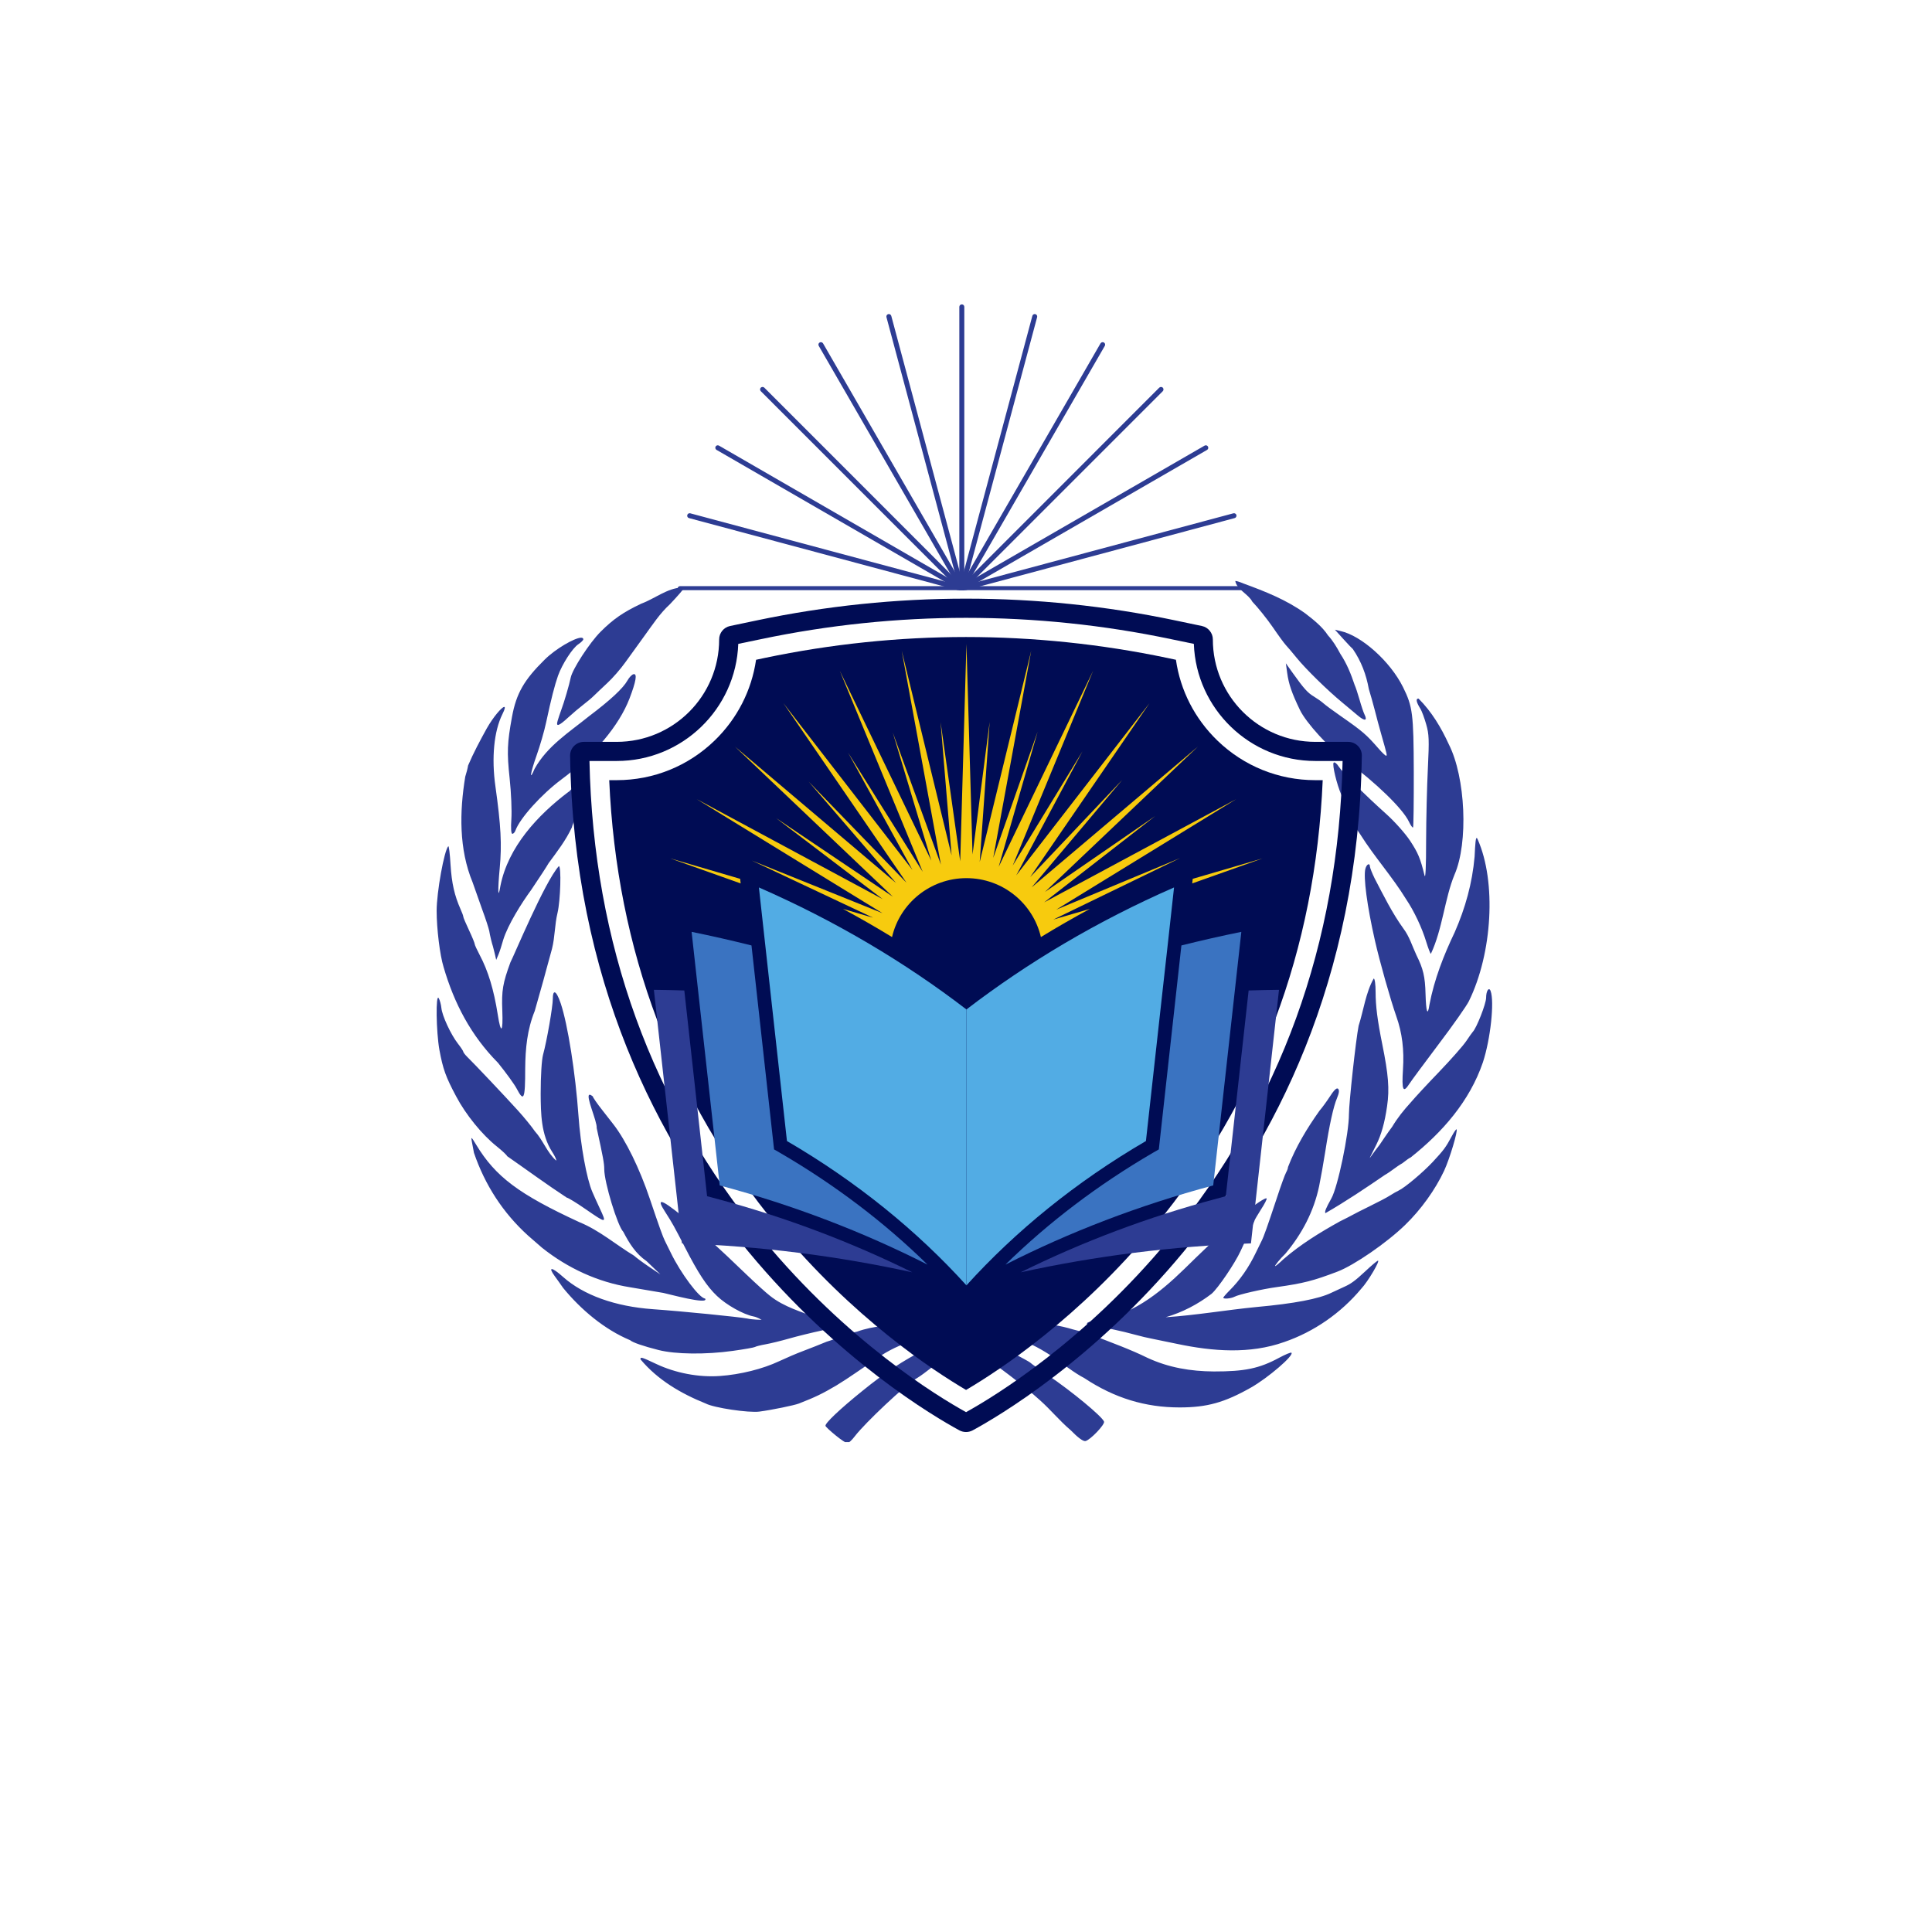 <?xml version="1.0" encoding="UTF-8"?>
<svg xmlns="http://www.w3.org/2000/svg" xmlns:xlink="http://www.w3.org/1999/xlink" width="120px" height="120px" viewBox="0 0 120 120" version="1.1">
<defs>
<clipPath id="clip1">
  <path d="M 27.055 36.047 L 92.801 36.047 L 92.801 89.57 L 27.055 89.57 Z M 27.055 36.047 "/>
</clipPath>
<clipPath id="clip2">
  <path d="M 35.402 37.121 L 84.605 37.121 L 84.605 88.961 L 35.402 88.961 Z M 35.402 37.121 "/>
</clipPath>
<clipPath id="clip3">
  <path d="M 40.586 61.441 L 56.961 61.441 L 56.961 79.039 L 40.586 79.039 Z M 40.586 61.441 "/>
</clipPath>
<clipPath id="clip4">
  <path d="M 47.109 55.105 L 60.105 55.105 L 60.105 79.836 L 47.109 79.836 Z M 47.109 55.105 "/>
</clipPath>
<clipPath id="clip5">
  <path d="M 63.359 61.457 L 79.441 61.457 L 79.441 79.039 L 63.359 79.039 Z M 63.359 61.457 "/>
</clipPath>
<clipPath id="clip6">
  <path d="M 60 55.105 L 72.961 55.105 L 72.961 79.836 L 60 79.836 Z M 60 55.105 "/>
</clipPath>
<clipPath id="clip7">
  <path d="M 41.602 39.996 L 78.719 39.996 L 78.719 58.238 L 41.602 58.238 Z M 41.602 39.996 "/>
</clipPath>
<clipPath id="clip8">
  <path d="M 42.086 36.16 L 77.367 36.16 L 77.367 36.656 L 42.086 36.656 Z M 42.086 36.16 "/>
</clipPath>
<clipPath id="clip9">
  <path d="M 59.52 31.68 L 76.801 31.68 L 76.801 36.656 L 59.52 36.656 Z M 59.52 31.68 "/>
</clipPath>
<clipPath id="clip10">
  <path d="M 59.52 27.52 L 75.199 27.52 L 75.199 36.656 L 59.52 36.656 Z M 59.52 27.52 "/>
</clipPath>
<clipPath id="clip11">
  <path d="M 59.52 24 L 72.32 24 L 72.32 36.656 L 59.52 36.656 Z M 59.52 24 "/>
</clipPath>
<clipPath id="clip12">
  <path d="M 59.52 21.121 L 68.801 21.121 L 68.801 36.656 L 59.52 36.656 Z M 59.52 21.121 "/>
</clipPath>
<clipPath id="clip13">
  <path d="M 59.52 19.199 L 64.641 19.199 L 64.641 36.656 L 59.52 36.656 Z M 59.52 19.199 "/>
</clipPath>
<clipPath id="clip14">
  <path d="M 59.52 18.895 L 60 18.895 L 60 36.656 L 59.52 36.656 Z M 59.52 18.895 "/>
</clipPath>
<clipPath id="clip15">
  <path d="M 55.039 19.199 L 60 19.199 L 60 36.656 L 55.039 36.656 Z M 55.039 19.199 "/>
</clipPath>
<clipPath id="clip16">
  <path d="M 50.559 21.121 L 60 21.121 L 60 36.656 L 50.559 36.656 Z M 50.559 21.121 "/>
</clipPath>
<clipPath id="clip17">
  <path d="M 47.039 24 L 60 24 L 60 36.656 L 47.039 36.656 Z M 47.039 24 "/>
</clipPath>
<clipPath id="clip18">
  <path d="M 44.16 27.52 L 60 27.52 L 60 36.656 L 44.16 36.656 Z M 44.16 27.52 "/>
</clipPath>
<clipPath id="clip19">
  <path d="M 42.559 31.68 L 60 31.68 L 60 36.656 L 42.559 36.656 Z M 42.559 31.68 "/>
</clipPath>
</defs>
<g id="surface1">
<rect x="0" y="0" width="120" height="120" style="fill:rgb(100%,100%,100%);fill-opacity:1;stroke:none;"/>
<g clip-path="url(#clip1)" clip-rule="nonzero">
<path style=" stroke:none;fill-rule:nonzero;fill:rgb(17.647%,23.529%,57.647%);fill-opacity:1;" d="M 76.746 36.086 C 76.738 36.09 76.73 36.09 76.727 36.09 C 76.812 36.609 77.539 36.898 77.781 37.367 C 78.121 37.719 78.691 38.43 79.047 38.945 C 79.398 39.461 79.773 39.973 79.875 40.078 C 79.977 40.184 80.27 40.531 80.531 40.852 C 81.09 41.543 82.453 42.879 83.359 43.625 C 83.715 43.918 84.145 44.277 84.312 44.422 C 84.766 44.812 84.957 44.785 84.746 44.363 C 84.691 44.254 84.551 43.84 84.441 43.449 C 84.328 43.059 84.195 42.656 84.145 42.559 C 83.91 41.859 83.656 41.223 83.246 40.602 C 83.027 40.191 82.785 39.793 82.484 39.465 C 82.125 38.914 81.559 38.473 81.066 38.094 C 79.879 37.246 78.586 36.738 77.234 36.242 C 77.016 36.148 76.812 36.086 76.746 36.086 Z M 42.324 36.496 C 41.457 36.527 40.633 37.203 39.836 37.492 C 38.711 38.023 38.086 38.457 37.301 39.242 C 36.625 39.918 35.559 41.555 35.449 42.086 C 35.359 42.527 35.039 43.625 34.859 44.098 C 34.777 44.328 34.672 44.633 34.633 44.777 C 34.523 45.164 34.699 45.109 35.289 44.566 C 35.578 44.301 36 43.945 36.23 43.77 C 36.457 43.598 36.754 43.348 36.887 43.215 C 37.02 43.082 37.395 42.73 37.719 42.426 C 38.043 42.129 38.547 41.551 38.836 41.145 C 39.125 40.738 39.672 39.988 40.043 39.473 C 40.535 38.797 40.988 38.098 41.609 37.531 C 42.102 37.012 42.5 36.547 42.5 36.5 C 42.441 36.492 42.383 36.492 42.324 36.496 Z M 82.914 39.113 L 83.43 39.684 C 83.715 40 83.984 40.281 84.027 40.312 C 84.547 41.07 84.859 41.898 85.02 42.797 C 85.113 43.09 85.277 43.676 85.387 44.098 C 85.492 44.52 85.68 45.215 85.801 45.637 C 86.16 46.898 86.168 46.938 86.09 46.938 C 86.047 46.938 85.844 46.746 85.637 46.508 C 84.867 45.625 84.66 45.441 83.254 44.461 C 82.797 44.145 82.328 43.797 82.207 43.688 C 82.086 43.578 81.82 43.391 81.613 43.266 C 81.223 43.035 80.988 42.773 80.289 41.793 L 79.867 41.199 L 79.949 41.793 C 80.043 42.484 80.234 43.043 80.742 44.098 C 81.121 44.887 82.57 46.477 83.609 47.242 C 85.457 48.609 87.129 50.23 87.508 51.031 C 87.617 51.262 87.734 51.426 87.766 51.395 C 87.797 51.367 87.816 49.805 87.812 47.93 C 87.801 44.324 87.742 43.887 87.145 42.68 C 86.355 41.086 84.57 39.484 83.262 39.195 Z M 36.082 39.609 C 35.672 39.629 34.516 40.293 33.836 40.965 C 32.543 42.238 32.066 43.078 31.801 44.527 C 31.504 46.148 31.48 46.719 31.656 48.359 C 31.75 49.234 31.797 50.367 31.762 50.871 C 31.723 51.453 31.746 51.789 31.824 51.789 C 31.891 51.789 31.977 51.695 32.016 51.582 C 32.297 50.816 33.629 49.34 34.859 48.422 C 36.918 46.898 38.445 45.078 39.098 43.391 C 39.508 42.32 39.59 41.824 39.352 41.875 C 39.25 41.895 39.082 42.07 38.973 42.266 C 38.699 42.754 37.914 43.484 36.582 44.488 C 35.355 45.48 33.996 46.328 33.203 47.754 C 32.855 48.582 32.941 48.016 33.324 46.934 C 33.543 46.32 33.812 45.391 33.922 44.867 C 34.23 43.422 34.453 42.555 34.66 41.969 C 34.922 41.238 35.562 40.25 35.926 40.012 C 36.09 39.902 36.23 39.766 36.23 39.707 C 36.23 39.637 36.176 39.609 36.082 39.609 Z M 88.074 43.391 C 87.926 43.414 87.98 43.637 88.234 44.039 C 88.312 44.172 88.473 44.598 88.582 44.984 C 88.762 45.602 88.773 45.957 88.688 47.707 C 88.633 48.812 88.582 50.855 88.578 52.246 C 88.578 53.824 88.543 54.625 88.48 54.375 C 88.219 53.305 88.078 52.973 87.582 52.219 C 87.285 51.77 86.621 51.023 86.105 50.562 C 84.738 49.336 83.395 47.996 83.148 47.609 C 83.031 47.422 82.891 47.316 82.836 47.371 C 82.73 47.477 83.031 48.73 83.312 49.363 C 83.629 50.246 83.945 51.074 84.496 51.836 C 85.371 53.223 86.48 54.457 87.336 55.852 C 87.828 56.582 88.324 57.629 88.586 58.5 C 88.711 58.906 88.84 59.238 88.875 59.242 C 89.594 57.723 89.734 55.801 90.34 54.332 C 91.211 52.348 91.031 48.281 89.988 46.23 C 89.516 45.195 88.922 44.203 88.109 43.391 C 88.098 43.391 88.082 43.387 88.074 43.391 Z M 31.305 43.91 C 31.148 43.945 30.648 44.516 30.234 45.242 C 29.82 45.992 29.406 46.766 29.074 47.547 C 29.051 47.699 28.973 48.012 28.898 48.238 C 28.539 50.418 28.5 52.742 29.355 54.805 C 29.488 55.195 29.762 55.969 29.961 56.52 C 30.168 57.074 30.355 57.66 30.387 57.82 C 30.43 58.098 30.562 58.633 30.613 58.766 C 30.625 58.801 30.676 59.008 30.73 59.227 L 30.82 59.621 L 30.961 59.285 C 31.039 59.102 31.168 58.691 31.254 58.383 C 31.543 57.434 32.422 56.051 32.988 55.281 C 33.504 54.52 33.992 53.766 34.078 53.609 C 34.602 52.895 35.145 52.199 35.52 51.391 C 35.52 51.332 35.672 50.957 35.859 50.562 C 36.438 49.328 36.77 47.887 36.48 47.887 C 36.422 47.887 36.156 48.176 35.887 48.535 C 35.613 48.891 35.355 49.188 35.305 49.188 C 33.391 50.633 31.562 52.605 31.082 55.023 C 30.93 55.949 30.906 55.328 31.039 53.918 C 31.176 52.457 31.113 51.281 30.773 48.855 C 30.52 47.074 30.68 45.414 31.207 44.355 C 31.375 44.02 31.387 43.891 31.305 43.91 Z M 91.719 52.047 C 91.66 52.047 91.629 52.359 91.59 53.207 C 91.445 54.855 91.016 56.395 90.355 57.902 C 89.668 59.34 89.082 60.836 88.785 62.406 C 88.676 63.148 88.574 62.875 88.543 61.742 C 88.516 60.656 88.398 60.168 87.977 59.324 C 87.715 58.766 87.547 58.172 87.164 57.668 C 86.469 56.707 85.93 55.609 85.387 54.57 C 85.227 54.242 85.094 53.91 85.09 53.828 C 85.086 53.57 84.879 53.672 84.805 53.965 C 84.676 54.488 84.91 56.258 85.398 58.414 C 85.691 59.711 86.352 62.051 86.734 63.145 C 87.09 64.152 87.223 65.215 87.141 66.426 C 87.059 67.727 87.148 67.922 87.539 67.316 C 87.652 67.137 88.477 66.027 89.363 64.848 C 90.254 63.672 91.094 62.473 91.234 62.188 C 92.703 59.191 92.945 54.762 91.785 52.145 C 91.758 52.082 91.738 52.047 91.719 52.047 Z M 27.844 52.562 C 27.59 52.816 27.121 55.418 27.121 56.574 C 27.121 57.691 27.324 59.332 27.551 60.062 C 28.203 62.309 29.246 64.312 30.93 66.012 C 31.43 66.629 31.953 67.352 32.094 67.621 C 32.539 68.473 32.621 68.277 32.621 66.367 C 32.633 65.121 32.742 63.957 33.215 62.789 L 33.566 61.547 C 33.66 61.223 33.824 60.637 33.926 60.246 C 34.031 59.855 34.191 59.266 34.285 58.934 C 34.473 58.195 34.449 57.438 34.629 56.699 C 34.812 55.934 34.875 53.797 34.711 53.797 C 33.824 54.781 31.891 59.434 31.703 59.773 C 31.23 61.059 31.148 61.531 31.199 62.77 C 31.254 64.133 31.109 64.262 30.918 63.027 C 30.672 61.465 30.32 60.305 29.789 59.305 C 29.621 58.988 29.484 58.688 29.484 58.633 C 29.484 58.578 29.328 58.195 29.133 57.781 C 28.938 57.367 28.777 56.992 28.777 56.941 C 28.777 56.891 28.703 56.684 28.609 56.48 C 28.23 55.625 28.055 54.859 27.984 53.711 C 27.945 53.043 27.883 52.523 27.844 52.562 Z M 85.324 60.777 C 84.828 61.648 84.691 62.77 84.387 63.711 C 84.215 64.578 83.785 68.5 83.785 69.207 C 83.785 70.414 83.094 73.73 82.691 74.441 C 82.344 75.062 82.266 75.262 82.324 75.352 C 83.594 74.621 84.836 73.785 86.035 72.965 C 86.406 72.758 86.723 72.461 87.098 72.254 C 87.344 72.059 87.574 71.898 87.609 71.898 C 89.586 70.332 91.281 68.402 92.105 65.984 C 92.578 64.551 92.832 62.203 92.582 61.547 C 92.48 61.281 92.305 61.547 92.305 61.977 C 92.301 62.352 91.711 63.855 91.477 64.09 C 91.441 64.125 91.258 64.387 91.062 64.676 C 90.867 64.965 90.113 65.816 89.391 66.57 C 88.668 67.32 87.875 68.176 87.629 68.469 C 87.191 68.949 86.805 69.426 86.469 69.988 C 86.188 70.359 85.734 71.043 85.688 71.109 C 85.301 71.602 85.102 71.91 85.078 71.926 C 85.082 71.891 85.223 71.637 85.488 71.094 C 85.789 70.488 86.004 69.758 86.156 68.695 C 86.309 67.633 86.238 66.75 85.855 64.859 C 85.555 63.371 85.441 62.48 85.441 61.621 C 85.441 61.141 85.391 60.777 85.324 60.777 Z M 34.453 61.637 C 34.379 61.633 34.336 61.762 34.336 62.039 C 34.336 62.531 33.965 64.656 33.73 65.512 C 33.645 65.828 33.582 66.809 33.582 67.938 C 33.59 69.176 33.605 70.465 34.297 71.547 C 34.469 71.809 34.578 72.051 34.543 72.086 C 33.973 71.578 33.734 70.824 33.219 70.262 C 33.027 69.98 32.551 69.395 32.156 68.961 C 31.32 68.039 29.43 66.043 29.043 65.668 C 28.895 65.523 28.777 65.367 28.777 65.328 C 28.777 65.285 28.625 65.055 28.441 64.82 C 28 64.254 27.457 63.082 27.414 62.598 C 27.391 62.387 27.32 62.117 27.25 62 C 27.055 61.664 27.09 64.094 27.293 65.215 C 27.512 66.398 27.684 66.883 28.328 68.09 C 28.926 69.227 29.945 70.48 30.848 71.199 C 31.203 71.484 31.496 71.762 31.496 71.809 C 32.73 72.668 33.973 73.582 35.203 74.387 C 35.281 74.391 35.797 74.703 36.348 75.086 C 37.691 76.012 37.699 76.012 37.25 75.047 C 37.094 74.715 36.887 74.258 36.789 74.027 C 36.438 73.215 36.059 71.133 35.93 69.297 C 35.742 66.648 35.266 63.629 34.828 62.324 C 34.68 61.883 34.543 61.645 34.453 61.637 Z M 83.078 67.609 C 83.062 67.605 83.051 67.609 83.035 67.609 C 82.945 67.633 82.809 67.785 82.621 68.078 C 82.418 68.391 82.121 68.801 81.957 68.988 C 81.184 70.074 80.477 71.246 80 72.488 C 80 72.555 79.949 72.707 79.883 72.82 C 79.816 72.934 79.551 73.66 79.297 74.441 C 78.73 76.148 78.5 76.805 78.359 77.078 C 78.301 77.191 78.141 77.52 78 77.812 C 77.562 78.727 77.02 79.504 76.367 80.156 C 76.152 80.371 75.98 80.574 75.98 80.602 C 75.98 80.699 76.461 80.656 76.676 80.543 C 76.934 80.402 78.402 80.066 79.293 79.945 C 80.957 79.711 81.566 79.555 83.078 78.98 C 84.109 78.586 86.141 77.188 87.277 76.082 C 88.262 75.129 89.145 73.895 89.695 72.723 C 90.039 71.984 90.562 70.238 90.469 70.145 C 90.445 70.121 90.316 70.305 90.18 70.559 C 89.793 71.277 89.68 71.426 88.992 72.168 C 88.375 72.828 87.25 73.773 86.863 73.953 C 86.766 73.996 86.523 74.133 86.328 74.258 C 86.137 74.383 85.574 74.676 85.086 74.914 C 84.602 75.152 84.121 75.395 84.023 75.453 C 83.926 75.512 83.559 75.695 83.215 75.867 C 81.977 76.555 80.766 77.297 79.699 78.227 C 79.461 78.457 79.238 78.641 79.203 78.641 C 79.141 78.641 79.527 78.164 79.832 77.875 C 80.859 76.656 81.605 75.246 81.934 73.672 C 82.035 73.184 82.203 72.227 82.312 71.543 C 82.574 69.855 82.82 68.734 83.047 68.199 C 83.176 67.891 83.195 67.711 83.113 67.629 C 83.105 67.617 83.09 67.609 83.078 67.605 Z M 36.625 67.996 C 36.332 68.008 37.102 69.652 37.062 70.066 C 37.461 71.879 37.531 72.266 37.531 72.621 C 37.531 73.438 38.359 76.156 38.715 76.512 C 39.094 77.238 39.484 77.867 40.164 78.336 L 41.02 79.156 L 40.293 78.668 C 39.895 78.398 39.488 78.094 39.387 77.996 C 38.258 77.316 37.234 76.418 35.984 75.91 C 32.23 74.176 30.777 73.09 29.574 71.098 C 29.277 70.609 29.246 70.582 29.305 70.895 C 29.344 71.09 29.402 71.406 29.438 71.602 C 30.117 73.59 31.234 75.328 32.805 76.75 C 33.145 77.043 33.535 77.383 33.672 77.504 C 35.254 78.762 37.121 79.633 39.129 79.953 L 41.199 80.305 C 41.438 80.348 44.086 81.082 43.793 80.652 C 43.453 80.652 42.277 79.082 41.664 77.812 C 41.523 77.52 41.359 77.191 41.301 77.078 C 41.172 76.82 40.957 76.227 40.363 74.465 C 39.727 72.574 38.863 70.812 38.094 69.828 C 38.043 69.766 37.738 69.371 37.414 68.957 C 37.086 68.543 36.82 68.156 36.82 68.098 C 36.73 68.027 36.668 67.992 36.625 67.996 Z M 78.648 74.43 C 78.457 74.438 77.52 75.117 76.883 75.723 C 76.523 76.059 76.031 76.504 75.781 76.707 C 75.531 76.914 74.535 77.859 73.57 78.809 C 71.953 80.383 70.223 81.75 67.891 82.074 C 67.727 82.074 67.562 82.121 67.527 82.18 C 67.445 82.316 67.742 82.426 68.188 82.426 C 68.523 82.426 69.598 82.652 70.598 82.926 C 70.855 83 71.281 83.098 71.543 83.148 C 71.805 83.199 72.523 83.348 73.141 83.477 C 75.324 83.934 77.621 84.117 79.766 83.355 C 81.621 82.719 83.293 81.551 84.547 80.047 C 84.969 79.602 85.773 78.234 85.574 78.305 C 85.512 78.328 85.172 78.613 84.828 78.938 C 84.164 79.559 83.898 79.75 83.461 79.941 C 83.316 80.004 82.969 80.164 82.691 80.297 C 81.914 80.676 80.379 80.969 78.051 81.18 C 76.168 81.363 74.273 81.695 72.402 81.816 C 73.434 81.516 74.395 81.016 75.254 80.359 C 75.66 80.008 76.703 78.469 77.059 77.695 C 77.164 77.469 77.398 76.961 77.582 76.57 C 77.77 76.18 77.926 75.832 77.926 75.797 C 77.93 75.766 78.109 75.457 78.328 75.113 C 78.551 74.773 78.703 74.469 78.672 74.438 C 78.668 74.434 78.66 74.43 78.648 74.43 Z M 41.086 74.66 C 40.977 74.668 41.051 74.863 41.297 75.246 C 41.793 76.02 41.852 76.137 42.535 77.457 C 43.371 79.09 43.902 79.895 44.531 80.492 C 45.117 81.055 46.18 81.648 46.801 81.766 C 47.031 81.809 47.305 81.977 47.305 81.977 C 47.305 81.977 46.711 81.969 46.406 81.895 C 45.891 81.797 42.387 81.445 40.547 81.316 C 38.207 81.148 36.246 80.445 34.973 79.312 C 34.266 78.68 34.016 78.66 34.457 79.266 C 34.609 79.477 34.848 79.805 34.98 80 C 36.078 81.34 37.539 82.574 39.137 83.242 C 39.293 83.383 39.93 83.605 40.902 83.852 C 41.961 84.121 43.832 84.141 45.512 83.906 C 46.211 83.809 46.836 83.699 46.891 83.664 C 46.949 83.625 47.25 83.551 47.559 83.496 C 47.867 83.441 48.52 83.281 49.008 83.141 C 49.496 83 50.449 82.766 51.129 82.621 L 52.363 82.355 L 51.781 82.207 C 51.457 82.125 51.02 81.98 50.809 81.887 C 49.789 81.473 48.707 81.191 47.824 80.484 C 47.598 80.312 46.93 79.707 46.34 79.141 C 44.777 77.629 43.234 76.219 42.422 75.566 C 41.656 74.949 41.223 74.648 41.086 74.66 Z M 63.488 82.16 C 62.852 82.172 62.16 82.234 61.426 82.359 C 61.266 82.391 60.941 82.453 60.707 82.531 C 59.984 82.77 59.785 82.777 59.328 82.574 C 58.965 82.414 58.453 82.273 56.52 82.27 C 55.391 82.289 54.293 82.332 53.23 82.711 C 52.578 82.84 51.977 83.148 51.344 83.336 C 50.938 83.504 50.277 83.766 49.883 83.914 C 49.484 84.062 48.82 84.348 48.395 84.547 C 47.379 85.027 45.988 85.375 44.715 85.465 C 43.41 85.559 41.961 85.285 40.762 84.719 C 39.84 84.285 39.781 84.266 39.781 84.43 C 40.859 85.719 42.297 86.555 43.836 87.176 C 44.336 87.441 46.508 87.766 47.172 87.676 C 47.941 87.574 49.328 87.289 49.621 87.176 C 50.633 86.781 51.074 86.57 51.965 86.043 C 52.762 85.559 53.508 85.012 54.285 84.504 C 55.562 83.531 57.266 82.961 58.195 83.191 C 58.496 83.27 58.441 83.312 57.461 83.812 C 56.062 84.527 55 85.23 53.57 86.387 C 52.156 87.527 51.219 88.418 51.273 88.566 C 51.297 88.629 51.578 88.891 51.906 89.156 C 52.23 89.422 52.555 89.637 52.629 89.641 C 52.703 89.641 52.918 89.445 53.102 89.199 C 53.746 88.359 56.266 85.992 56.918 85.621 C 57.555 85.238 58.078 84.688 58.762 84.375 C 59.02 84.25 59.309 84.078 59.395 83.996 C 59.754 83.66 60.855 84.023 61.902 84.82 C 62.062 84.945 62.41 85.203 62.672 85.398 C 63.461 86 64.055 86.484 64.609 86.984 C 65.281 87.586 65.816 88.25 66.496 88.828 C 66.949 89.293 67.273 89.531 67.414 89.508 C 67.703 89.457 68.641 88.477 68.574 88.297 C 68.449 87.973 66.574 86.422 65.094 85.418 C 64.543 85.043 64.062 84.707 64.031 84.668 C 63.996 84.629 63.812 84.516 63.617 84.414 C 63.422 84.312 62.871 84.016 62.391 83.758 L 61.523 83.289 L 61.906 83.215 C 63 82.996 63.91 83.281 65.473 84.328 C 66.102 84.766 66.688 85.25 67.363 85.605 C 69.219 86.832 71.129 87.418 73.266 87.418 C 74.965 87.418 76.051 87.117 77.699 86.184 C 78.754 85.586 80.383 84.188 80.215 84.02 C 80.18 83.984 79.836 84.125 79.453 84.332 C 78.223 84.996 77.32 85.188 75.387 85.184 C 73.945 85.172 72.598 84.949 71.277 84.34 C 70.199 83.809 69.051 83.398 67.934 82.961 C 67.512 82.762 67.051 82.691 66.605 82.562 C 65.914 82.348 64.938 82.168 63.758 82.16 C 63.668 82.16 63.578 82.16 63.488 82.16 Z M 63.488 82.16 "/>
</g>
<g clip-path="url(#clip2)" clip-rule="nonzero">
<path style=" stroke:none;fill-rule:nonzero;fill:rgb(0%,4.706%,32.941%);fill-opacity:1;" d="M 59.594 88.844 C 59.852 88.98 60.152 88.98 60.41 88.844 C 63.574 87.129 84.172 74.891 84.586 46.941 C 84.598 46.465 84.211 46.078 83.734 46.078 L 81.695 46.078 C 78.184 46.078 75.332 43.234 75.332 39.715 C 75.332 39.316 75.047 38.965 74.656 38.883 L 72.98 38.531 C 64.422 36.734 55.578 36.734 47.02 38.531 L 45.344 38.883 C 44.953 38.965 44.668 39.312 44.668 39.715 C 44.668 43.23 41.82 46.078 38.305 46.078 L 36.266 46.078 C 35.789 46.078 35.402 46.469 35.41 46.941 C 35.832 74.891 56.434 87.129 59.594 88.844 Z M 36.613 47.266 L 38.309 47.266 C 42.379 47.266 45.711 44.031 45.855 39.992 L 47.266 39.699 C 51.449 38.82 55.734 38.375 60.004 38.375 C 64.273 38.375 68.559 38.82 72.738 39.699 L 74.152 39.992 C 74.297 44.027 77.629 47.266 81.699 47.266 L 83.391 47.266 C 83.152 58.613 79.527 68.609 72.613 76.973 C 67.352 83.328 61.82 86.703 60.004 87.711 C 58.191 86.707 52.652 83.332 47.391 76.973 C 40.477 68.609 36.852 58.613 36.613 47.266 Z M 36.613 47.266 "/>
</g>
<path style=" stroke:none;fill-rule:nonzero;fill:rgb(0%,4.706%,32.941%);fill-opacity:1;" d="M 60.004 86.332 C 57.926 85.109 52.988 81.863 48.312 76.207 C 41.82 68.363 38.301 59.031 37.84 48.457 L 38.309 48.457 C 40.586 48.457 42.742 47.586 44.383 46 C 45.789 44.641 46.684 42.883 46.961 40.98 L 47.512 40.863 C 51.613 40.004 55.812 39.566 60 39.566 C 64.188 39.566 68.391 40.004 72.488 40.863 L 73.039 40.98 C 73.312 42.887 74.211 44.641 75.617 46 C 77.258 47.586 79.418 48.457 81.691 48.457 L 82.156 48.457 C 81.703 59.031 78.184 68.363 71.691 76.211 C 67.02 81.863 62.078 85.113 60.004 86.332 Z M 60.004 86.332 "/>
<g clip-path="url(#clip3)" clip-rule="nonzero">
<path style=" stroke:none;fill-rule:nonzero;fill:rgb(17.647%,23.529%,57.647%);fill-opacity:1;" d="M 43.918 74.297 L 42.504 61.52 C 41.875 61.5 41.246 61.488 40.613 61.48 C 41.195 66.73 41.777 71.98 42.359 77.23 C 47.234 77.402 52.023 78.012 56.668 79.027 C 52.812 77.121 48.715 75.578 44.48 74.449 L 43.918 74.297 "/>
</g>
<path style=" stroke:none;fill-rule:nonzero;fill:rgb(22.745%,45.098%,75.686%);fill-opacity:1;" d="M 48.449 71.605 L 48.078 71.391 L 46.676 58.723 C 45.453 58.418 44.211 58.133 42.957 57.879 C 43.09 59.105 43.227 60.328 43.363 61.551 C 43.809 65.578 44.254 69.605 44.703 73.629 C 49.305 74.859 53.625 76.527 57.609 78.547 C 54.922 75.914 51.852 73.586 48.449 71.605 "/>
<g clip-path="url(#clip4)" clip-rule="nonzero">
<path style=" stroke:none;fill-rule:nonzero;fill:rgb(32.157%,67.451%,89.412%);fill-opacity:1;" d="M 47.137 55.121 C 47.277 56.395 47.418 57.672 47.559 58.945 C 47.664 59.91 47.773 60.875 47.879 61.84 C 48.211 64.852 48.547 67.859 48.879 70.871 C 53.246 73.418 56.984 76.477 60.027 79.836 L 60.027 62.699 C 56.23 59.785 51.914 57.211 47.137 55.121 "/>
</g>
<g clip-path="url(#clip5)" clip-rule="nonzero">
<path style=" stroke:none;fill-rule:nonzero;fill:rgb(17.647%,23.529%,57.647%);fill-opacity:1;" d="M 75.578 74.449 C 71.34 75.578 67.246 77.121 63.391 79.027 C 68.031 78.012 72.82 77.402 77.699 77.23 C 78.281 71.98 78.859 66.73 79.441 61.48 C 78.812 61.488 78.184 61.5 77.555 61.52 L 76.137 74.297 L 75.578 74.449 "/>
</g>
<path style=" stroke:none;fill-rule:nonzero;fill:rgb(22.745%,45.098%,75.686%);fill-opacity:1;" d="M 71.605 71.605 L 71.977 71.391 L 73.379 58.723 C 74.605 58.418 75.844 58.133 77.102 57.879 C 76.965 59.105 76.828 60.328 76.695 61.551 C 76.246 65.578 75.801 69.605 75.355 73.629 C 70.75 74.859 66.43 76.527 62.449 78.547 C 65.137 75.914 68.207 73.586 71.605 71.605 "/>
<g clip-path="url(#clip6)" clip-rule="nonzero">
<path style=" stroke:none;fill-rule:nonzero;fill:rgb(32.157%,67.451%,89.412%);fill-opacity:1;" d="M 72.922 55.121 C 72.781 56.395 72.641 57.672 72.5 58.945 C 72.391 59.91 72.285 60.875 72.176 61.84 C 71.844 64.852 71.512 67.859 71.176 70.871 C 66.809 73.418 63.07 76.477 60.027 79.836 L 60.027 62.699 C 63.828 59.785 68.141 57.211 72.922 55.121 "/>
</g>
<g clip-path="url(#clip7)" clip-rule="nonzero">
<path style=" stroke:none;fill-rule:nonzero;fill:rgb(96.863%,79.608%,5.49%);fill-opacity:1;" d="M 65.605 56.5 L 76.781 49.637 L 64.855 56.047 L 71.758 50.68 L 64.902 55.402 L 74.402 46.375 L 64.078 55.117 L 69.707 48.438 L 63.988 54.477 L 71.398 43.676 L 63.121 54.371 L 67.234 46.668 L 62.902 53.762 L 67.895 41.664 L 62.031 53.836 L 64.449 45.449 L 61.691 53.285 L 64.051 40.418 L 60.852 53.539 L 61.469 44.836 L 60.406 53.074 L 60.027 39.996 L 59.641 53.496 L 58.422 44.855 L 59.105 53.129 L 56.008 40.418 L 58.441 53.703 L 55.453 45.5 L 57.844 53.457 L 52.16 41.664 L 57.312 54.152 L 52.676 46.75 L 56.676 54.035 L 48.66 43.676 L 56.305 54.828 L 50.227 48.547 L 55.656 54.844 L 45.652 46.375 L 55.457 55.695 L 48.203 50.812 L 54.828 55.848 L 43.277 49.637 L 54.812 56.719 L 46.695 53.449 L 54.23 57 L 52.359 56.453 C 53.395 57.012 54.41 57.594 55.406 58.203 C 55.891 56.109 57.777 54.543 60.027 54.543 C 62.281 54.543 64.164 56.109 64.652 58.203 C 65.645 57.594 66.66 57.012 67.695 56.453 L 65.422 57.117 L 73.297 53.297 Z M 45.973 54.586 L 41.633 53.316 L 46.004 54.871 Z M 74.051 54.871 L 78.426 53.316 L 74.082 54.586 L 74.051 54.871 "/>
</g>
<g clip-path="url(#clip8)" clip-rule="nonzero">
<path style=" stroke:none;fill-rule:nonzero;fill:rgb(17.647%,23.529%,57.647%);fill-opacity:1;" d="M 77.242 36.715 L 42.238 36.715 C 42.156 36.715 42.086 36.648 42.086 36.562 C 42.086 36.477 42.156 36.406 42.238 36.406 L 77.242 36.406 C 77.328 36.406 77.395 36.477 77.395 36.562 C 77.395 36.648 77.328 36.715 77.242 36.715 Z M 77.242 36.715 "/>
</g>
<g clip-path="url(#clip9)" clip-rule="nonzero">
<path style=" stroke:none;fill-rule:nonzero;fill:rgb(17.647%,23.529%,57.647%);fill-opacity:1;" d="M 59.742 36.719 C 59.656 36.719 59.586 36.648 59.586 36.566 C 59.586 36.516 59.609 36.469 59.645 36.441 C 59.668 36.422 59.695 36.41 59.727 36.406 L 76.605 31.883 C 76.688 31.859 76.773 31.91 76.797 31.992 C 76.816 32.074 76.766 32.16 76.684 32.18 L 59.801 36.707 C 59.781 36.715 59.762 36.719 59.742 36.719 Z M 59.742 36.719 "/>
</g>
<g clip-path="url(#clip10)" clip-rule="nonzero">
<path style=" stroke:none;fill-rule:nonzero;fill:rgb(17.647%,23.529%,57.647%);fill-opacity:1;" d="M 59.742 36.719 C 59.656 36.719 59.586 36.648 59.586 36.566 C 59.586 36.523 59.602 36.484 59.625 36.457 C 59.637 36.445 59.648 36.434 59.664 36.426 L 74.816 27.68 C 74.891 27.637 74.984 27.66 75.027 27.734 C 75.07 27.809 75.047 27.902 74.973 27.945 L 59.84 36.68 C 59.812 36.703 59.777 36.719 59.742 36.719 Z M 59.742 36.719 "/>
</g>
<g clip-path="url(#clip11)" clip-rule="nonzero">
<path style=" stroke:none;fill-rule:nonzero;fill:rgb(17.647%,23.529%,57.647%);fill-opacity:1;" d="M 59.742 36.719 C 59.656 36.719 59.586 36.648 59.586 36.566 C 59.586 36.527 59.598 36.496 59.617 36.469 C 59.621 36.461 59.625 36.457 59.633 36.453 L 72.004 24.078 C 72.066 24.02 72.164 24.02 72.223 24.078 C 72.281 24.141 72.281 24.234 72.223 24.297 L 59.863 36.656 C 59.832 36.695 59.789 36.719 59.742 36.719 Z M 59.742 36.719 "/>
</g>
<g clip-path="url(#clip12)" clip-rule="nonzero">
<path style=" stroke:none;fill-rule:nonzero;fill:rgb(17.647%,23.529%,57.647%);fill-opacity:1;" d="M 59.742 36.719 C 59.656 36.719 59.586 36.648 59.586 36.566 C 59.586 36.543 59.59 36.523 59.598 36.504 C 59.598 36.496 59.602 36.484 59.609 36.48 L 68.355 21.328 C 68.398 21.258 68.492 21.23 68.566 21.273 C 68.641 21.316 68.664 21.41 68.621 21.484 L 59.883 36.621 C 59.859 36.676 59.805 36.719 59.742 36.719 Z M 59.742 36.719 "/>
</g>
<g clip-path="url(#clip13)" clip-rule="nonzero">
<path style=" stroke:none;fill-rule:nonzero;fill:rgb(17.647%,23.529%,57.647%);fill-opacity:1;" d="M 59.742 36.719 C 59.656 36.719 59.586 36.648 59.586 36.566 C 59.586 36.547 59.586 36.531 59.59 36.52 C 59.59 36.516 59.594 36.516 59.594 36.516 L 64.121 19.621 C 64.141 19.539 64.227 19.488 64.309 19.512 C 64.391 19.531 64.438 19.617 64.418 19.699 L 59.891 36.59 C 59.875 36.66 59.812 36.719 59.742 36.719 Z M 59.742 36.719 "/>
</g>
<g clip-path="url(#clip14)" clip-rule="nonzero">
<path style=" stroke:none;fill-rule:nonzero;fill:rgb(17.647%,23.529%,57.647%);fill-opacity:1;" d="M 59.742 36.715 C 59.656 36.715 59.586 36.652 59.586 36.57 L 59.586 19.059 C 59.586 18.973 59.656 18.906 59.742 18.906 C 59.828 18.906 59.895 18.973 59.895 19.059 L 59.895 36.555 C 59.895 36.641 59.828 36.715 59.742 36.715 Z M 59.742 36.715 "/>
</g>
<g clip-path="url(#clip15)" clip-rule="nonzero">
<path style=" stroke:none;fill-rule:nonzero;fill:rgb(17.647%,23.529%,57.647%);fill-opacity:1;" d="M 59.742 36.723 C 59.691 36.723 59.645 36.695 59.617 36.66 C 59.602 36.641 59.586 36.613 59.582 36.586 L 55.059 19.699 C 55.039 19.617 55.086 19.531 55.168 19.512 C 55.25 19.488 55.336 19.539 55.359 19.621 L 59.879 36.5 C 59.891 36.52 59.895 36.543 59.895 36.566 C 59.895 36.648 59.828 36.723 59.742 36.723 Z M 59.742 36.723 "/>
</g>
<g clip-path="url(#clip16)" clip-rule="nonzero">
<path style=" stroke:none;fill-rule:nonzero;fill:rgb(17.647%,23.529%,57.647%);fill-opacity:1;" d="M 59.742 36.723 C 59.691 36.723 59.645 36.695 59.617 36.66 C 59.605 36.648 59.598 36.637 59.594 36.621 L 50.855 21.484 C 50.812 21.41 50.836 21.316 50.91 21.273 C 50.984 21.23 51.078 21.258 51.121 21.328 L 59.867 36.477 C 59.887 36.504 59.895 36.531 59.895 36.566 C 59.895 36.648 59.828 36.723 59.742 36.723 Z M 59.742 36.723 "/>
</g>
<g clip-path="url(#clip17)" clip-rule="nonzero">
<path style=" stroke:none;fill-rule:nonzero;fill:rgb(17.647%,23.529%,57.647%);fill-opacity:1;" d="M 59.742 36.723 C 59.699 36.723 59.66 36.703 59.633 36.68 C 59.629 36.676 59.625 36.672 59.621 36.668 L 47.254 24.297 C 47.195 24.234 47.195 24.141 47.254 24.078 C 47.316 24.02 47.414 24.02 47.473 24.078 L 59.828 36.438 C 59.836 36.445 59.84 36.449 59.848 36.457 C 59.875 36.484 59.895 36.523 59.895 36.566 C 59.895 36.648 59.828 36.723 59.742 36.723 Z M 59.742 36.723 "/>
</g>
<g clip-path="url(#clip18)" clip-rule="nonzero">
<path style=" stroke:none;fill-rule:nonzero;fill:rgb(17.647%,23.529%,57.647%);fill-opacity:1;" d="M 59.742 36.719 C 59.711 36.719 59.684 36.711 59.656 36.695 L 44.508 27.945 C 44.434 27.902 44.406 27.809 44.449 27.734 C 44.492 27.66 44.586 27.637 44.66 27.68 L 59.797 36.422 C 59.828 36.434 59.852 36.453 59.867 36.48 C 59.883 36.504 59.891 36.535 59.891 36.566 C 59.891 36.648 59.828 36.719 59.742 36.719 Z M 59.742 36.719 "/>
</g>
<g clip-path="url(#clip19)" clip-rule="nonzero">
<path style=" stroke:none;fill-rule:nonzero;fill:rgb(17.647%,23.529%,57.647%);fill-opacity:1;" d="M 59.742 36.715 C 59.727 36.715 59.707 36.715 59.695 36.711 C 59.695 36.711 59.691 36.707 59.691 36.707 L 42.797 32.18 C 42.715 32.16 42.664 32.074 42.688 31.992 C 42.707 31.91 42.793 31.859 42.875 31.883 L 59.766 36.41 C 59.836 36.426 59.895 36.484 59.895 36.559 C 59.895 36.645 59.828 36.715 59.742 36.715 Z M 59.742 36.715 "/>
</g>
</g>
</svg>
